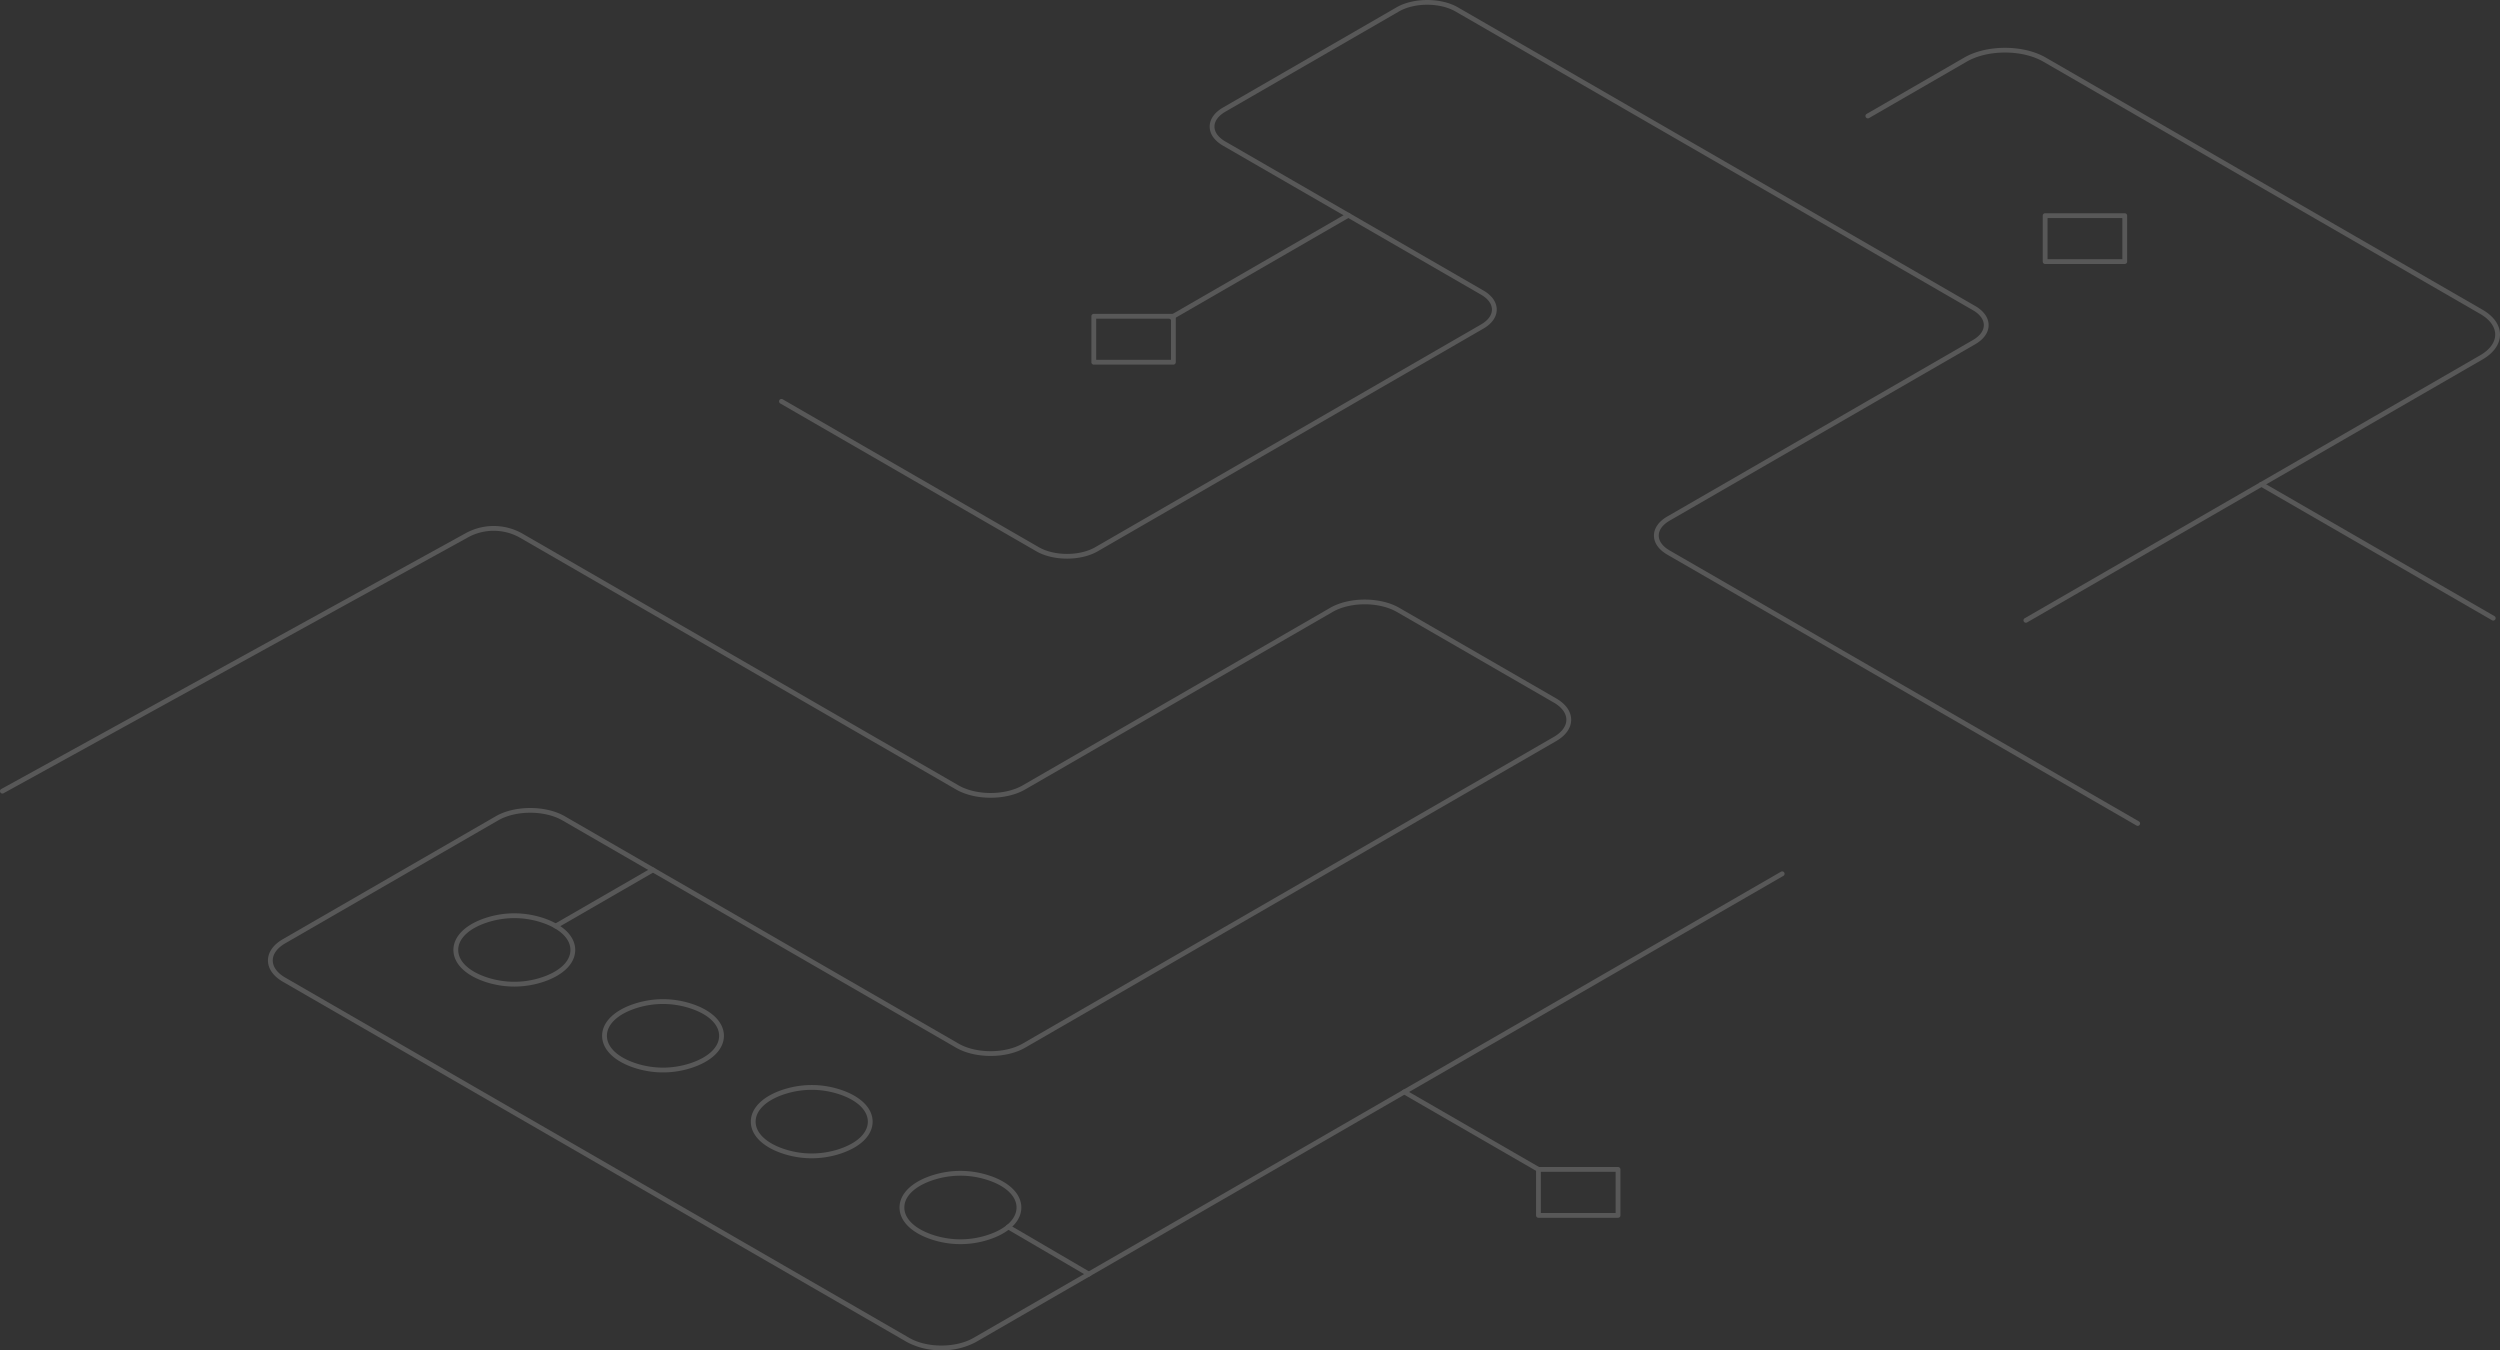 <svg xmlns="http://www.w3.org/2000/svg" width="1186.45" height="640.816" viewBox="0 0 1186.45 640.816">
    <rect x="0" y="0" width="1186.45" height="640.816" fill="#333333" stroke="none"/>
    <defs>
        <style>
            .cls-1{opacity:.183}.cls-2{fill:#fff}
        </style>
    </defs>
    <g id="Grupo_56" class="cls-1" data-name="Grupo 56">
        <path id="Trazado_57" d="M879.059 431.6a1.134 1.134 0 0 1-.568-.153L655.826 302.889c-4.087-2.359-6.339-5.577-6.339-9.06s2.251-6.7 6.34-9.062l145.01-83.721c3.353-1.936 5.2-4.453 5.2-7.087s-1.845-5.153-5.2-7.089L555.3 45.113c-7.4-4.271-19.431-4.271-26.828 0L446.12 92.661c-3.352 1.936-5.2 4.453-5.2 7.087s1.847 5.151 5.2 7.085l122.418 70.678c4.087 2.361 6.337 5.577 6.337 9.062s-2.251 6.7-6.339 9.06L385.505 301.306c-8.025 4.636-21.085 4.636-29.111 0l-121.54-70.172a1.14 1.14 0 0 1 1.146-1.973l121.538 70.172c7.4 4.271 19.433 4.271 26.828 0L567.4 193.659c3.352-1.936 5.2-4.452 5.2-7.085s-1.847-5.153-5.2-7.087l-122.419-70.679c-4.089-2.359-6.34-5.575-6.34-9.06s2.25-6.7 6.339-9.062l82.355-47.547c8.023-4.636 21.082-4.636 29.11 0L801.977 184.9c4.087 2.359 6.339 5.577 6.339 9.062s-2.251 6.7-6.339 9.062L656.968 286.74c-3.353 1.938-5.2 4.455-5.2 7.089s1.849 5.149 5.2 7.086l222.665 128.556a1.141 1.141 0 0 1-.574 2.127z" class="cls-2" data-name="Trazado 57" transform="translate(135.444 -39.662)"/>
        <path id="Trazado_58" d="M593.486 324.966a1.14 1.14 0 0 1-.572-2.127L809.04 198.058c4.621-2.668 7.164-6.162 7.164-9.838s-2.545-7.169-7.162-9.836L601.75 58.7c-10.022-5.783-26.331-5.783-36.356 0l-46.335 26.759a1.14 1.14 0 1 1-1.142-1.974l46.336-26.755c10.655-6.147 27.987-6.147 38.637 0l207.292 119.68c5.353 3.091 8.3 7.284 8.3 11.81s-2.949 8.721-8.3 11.812L594.056 324.813a1.14 1.14 0 0 1-.57.153z" class="cls-2" data-name="Trazado 58" transform="translate(367.966 -29.43)"/>
        <path id="Trazado_59" d="M478.081 567.9a33.524 33.524 0 0 1-16.395-3.916L165.563 393.02c-4.575-2.641-7.1-6.238-7.1-10.124s2.521-7.481 7.1-10.122l101-58.312c9.036-5.22 23.744-5.222 32.786 0l186.819 107.86c8.41 4.852 22.1 4.854 30.509 0L768.7 276.811c3.843-2.219 5.96-5.113 5.96-8.149s-2.117-5.931-5.96-8.147l-74.472-43c-8.413-4.851-22.1-4.854-30.508 0l-145.906 84.243c-9.04 5.22-23.75 5.22-32.79 0L278.189 182.341a25.327 25.327 0 0 0-24.748-.248L32.988 303.541a1.139 1.139 0 0 1-1.1-2L252.343 180.1a27.608 27.608 0 0 1 26.985.27l206.838 119.413c8.41 4.856 22.1 4.856 30.506 0l145.911-84.242c9.04-5.22 23.748-5.218 32.786 0l74.476 43c4.577 2.641 7.1 6.238 7.1 10.122s-2.521 7.483-7.1 10.124L517.816 424.3c-9.04 5.218-23.746 5.218-32.786 0L298.211 316.437c-8.41-4.854-22.092-4.858-30.506 0l-101 58.312c-3.84 2.217-5.956 5.111-5.956 8.147s2.117 5.931 5.956 8.149l296.123 170.966c8.41 4.856 22.1 4.856 30.5 0l383.185-221.229a1.14 1.14 0 0 1 1.142 1.974L494.472 563.985a33.515 33.515 0 0 1-16.391 3.915z" class="cls-2" data-name="Trazado 59" transform="translate(-31.3 72.915)"/>
        <path id="Trazado_60" d="M461.37 362.59a1.134 1.134 0 0 1-.568-.153l-63.673-36.761a1.141 1.141 0 1 1 1.142-1.974l63.673 36.761a1.14 1.14 0 0 1-.574 2.127z" class="cls-2" data-name="Trazado 60" transform="translate(268.744 193.538)"/>
        <path id="Trazado_61" d="M337.075 145.828a1.14 1.14 0 0 1-.572-2.127l83.872-48.423a1.14 1.14 0 0 1 1.142 1.974l-83.873 48.423a1.14 1.14 0 0 1-.569.153z" class="cls-2" data-name="Trazado 61" transform="translate(218.942 5.897)"/>
        <path id="Trazado_62" d="M731.04 231.029a1.139 1.139 0 0 1-.57-.153L620.458 167.36a1.141 1.141 0 1 1 1.142-1.975L731.613 228.9a1.139 1.139 0 0 1-.572 2.126z" class="cls-2" data-name="Trazado 62" transform="translate(452.198 63.487)"/>
        <path id="Trazado_63" d="M354.571 145.528H316.8a1.14 1.14 0 0 1-1.14-1.14v-21.807a1.141 1.141 0 0 1 1.14-1.14h37.768a1.141 1.141 0 0 1 1.14 1.14v21.806a1.144 1.144 0 0 1-1.14 1.14zm-36.629-2.28h35.489v-19.526h-35.49z" class="cls-2" data-name="Trazado 63" transform="translate(202.29 27.515)"/>
        <path id="Trazado_64" d="M602.449 119.308h-37.77a1.139 1.139 0 0 1-1.14-1.14v-21.8a1.139 1.139 0 0 1 1.14-1.14h37.77a1.14 1.14 0 0 1 1.14 1.14v21.8a1.14 1.14 0 0 1-1.14 1.14zm-36.629-2.28h35.489V97.5H565.82z" class="cls-2" data-name="Trazado 64" transform="translate(405.91 5.978)"/>
        <path id="Trazado_65" d="M294.575 379.5a43.68 43.68 0 0 1-12.473-1.821c-10.289-3.06-16.431-8.878-16.431-15.561s6.144-12.5 16.431-15.559a43.587 43.587 0 0 1 24.943 0c10.291 3.062 16.433 8.878 16.433 15.561s-6.142 12.5-16.431 15.559a43.677 43.677 0 0 1-12.472 1.821zm0-32.482a41.48 41.48 0 0 0-11.821 1.727c-9.268 2.756-14.8 7.756-14.8 13.373s5.534 10.617 14.8 13.377a41.4 41.4 0 0 0 23.644 0c9.269-2.76 14.8-7.759 14.8-13.375s-5.534-10.617-14.8-13.375a41.471 41.471 0 0 0-11.825-1.728z" class="cls-2" data-name="Trazado 65" transform="translate(161.224 210.942)"/>
        <path id="Trazado_66" d="M255.831 357.13a43.679 43.679 0 0 1-12.473-1.821c-10.289-3.06-16.433-8.876-16.433-15.559s6.142-12.5 16.433-15.561a43.585 43.585 0 0 1 24.943 0c10.291 3.062 16.433 8.878 16.433 15.561s-6.142 12.5-16.431 15.559a43.676 43.676 0 0 1-12.472 1.821zm0-32.48a41.506 41.506 0 0 0-11.819 1.723c-9.269 2.759-14.8 7.759-14.8 13.377s5.534 10.617 14.8 13.375a41.4 41.4 0 0 0 23.644 0c9.269-2.758 14.8-7.758 14.8-13.375s-5.534-10.617-14.8-13.377a41.549 41.549 0 0 0-11.828-1.723z" class="cls-2" data-name="Trazado 66" transform="translate(129.397 192.567)"/>
        <path id="Trazado_67" d="M217.086 334.76a43.677 43.677 0 0 1-12.472-1.821c-10.289-3.06-16.433-8.876-16.433-15.559s6.144-12.5 16.433-15.559a43.586 43.586 0 0 1 24.943 0c10.291 3.06 16.433 8.876 16.433 15.559s-6.142 12.5-16.431 15.559a43.68 43.68 0 0 1-12.473 1.821zm0-32.48a41.467 41.467 0 0 0-11.822 1.72c-9.269 2.758-14.8 7.758-14.8 13.375s5.536 10.625 14.8 13.38a41.4 41.4 0 0 0 23.644 0c9.269-2.758 14.8-7.758 14.8-13.375s-5.534-10.617-14.8-13.375a41.473 41.473 0 0 0-11.824-1.725z" class="cls-2" data-name="Trazado 67" transform="translate(97.571 174.192)"/>
        <path id="Trazado_68" d="M178.341 312.391a43.732 43.732 0 0 1-12.47-1.82c-10.291-3.062-16.433-8.878-16.433-15.561s6.142-12.5 16.431-15.559a43.586 43.586 0 0 1 24.943 0c10.289 3.06 16.431 8.876 16.431 15.559s-6.142 12.5-16.43 15.561a43.739 43.739 0 0 1-12.472 1.82zm0-32.48a41.467 41.467 0 0 0-11.819 1.725c-9.269 2.758-14.8 7.758-14.8 13.375s5.534 10.617 14.8 13.377a41.42 41.42 0 0 0 23.642 0c9.268-2.759 14.8-7.759 14.8-13.377s-5.534-10.617-14.8-13.375a41.482 41.482 0 0 0-11.825-1.725z" class="cls-2" data-name="Trazado 68" transform="translate(65.745 155.817)"/>
        <path id="Trazado_69" d="M176.6 294.623a1.14 1.14 0 0 1-.574-2.128l46.161-26.651a1.14 1.14 0 0 1 1.142 1.974L177.17 294.47a1.138 1.138 0 0 1-.57.153z" class="cls-2" data-name="Trazado 69" transform="translate(87.12 146.01)"/>
        <path id="Trazado_70" d="M332.765 383.367a1.123 1.123 0 0 1-.576-.157l-38.254-22.364a1.14 1.14 0 0 1 1.153-1.967l38.254 22.364a1.14 1.14 0 0 1-.577 2.124z" class="cls-2" data-name="Trazado 70" transform="translate(183.98 222.429)"/>
        <path id="Trazado_71" d="M470.428 367.818h-37.77a1.14 1.14 0 0 1-1.14-1.14v-21.806a1.144 1.144 0 0 1 1.14-1.14h37.772a1.142 1.142 0 0 1 1.14 1.14v21.806a1.141 1.141 0 0 1-1.142 1.14zm-36.628-2.281h35.489v-19.526H433.8z" class="cls-2" data-name="Trazado 71" transform="translate(297.459 210.116)"/>
    </g>
</svg>
